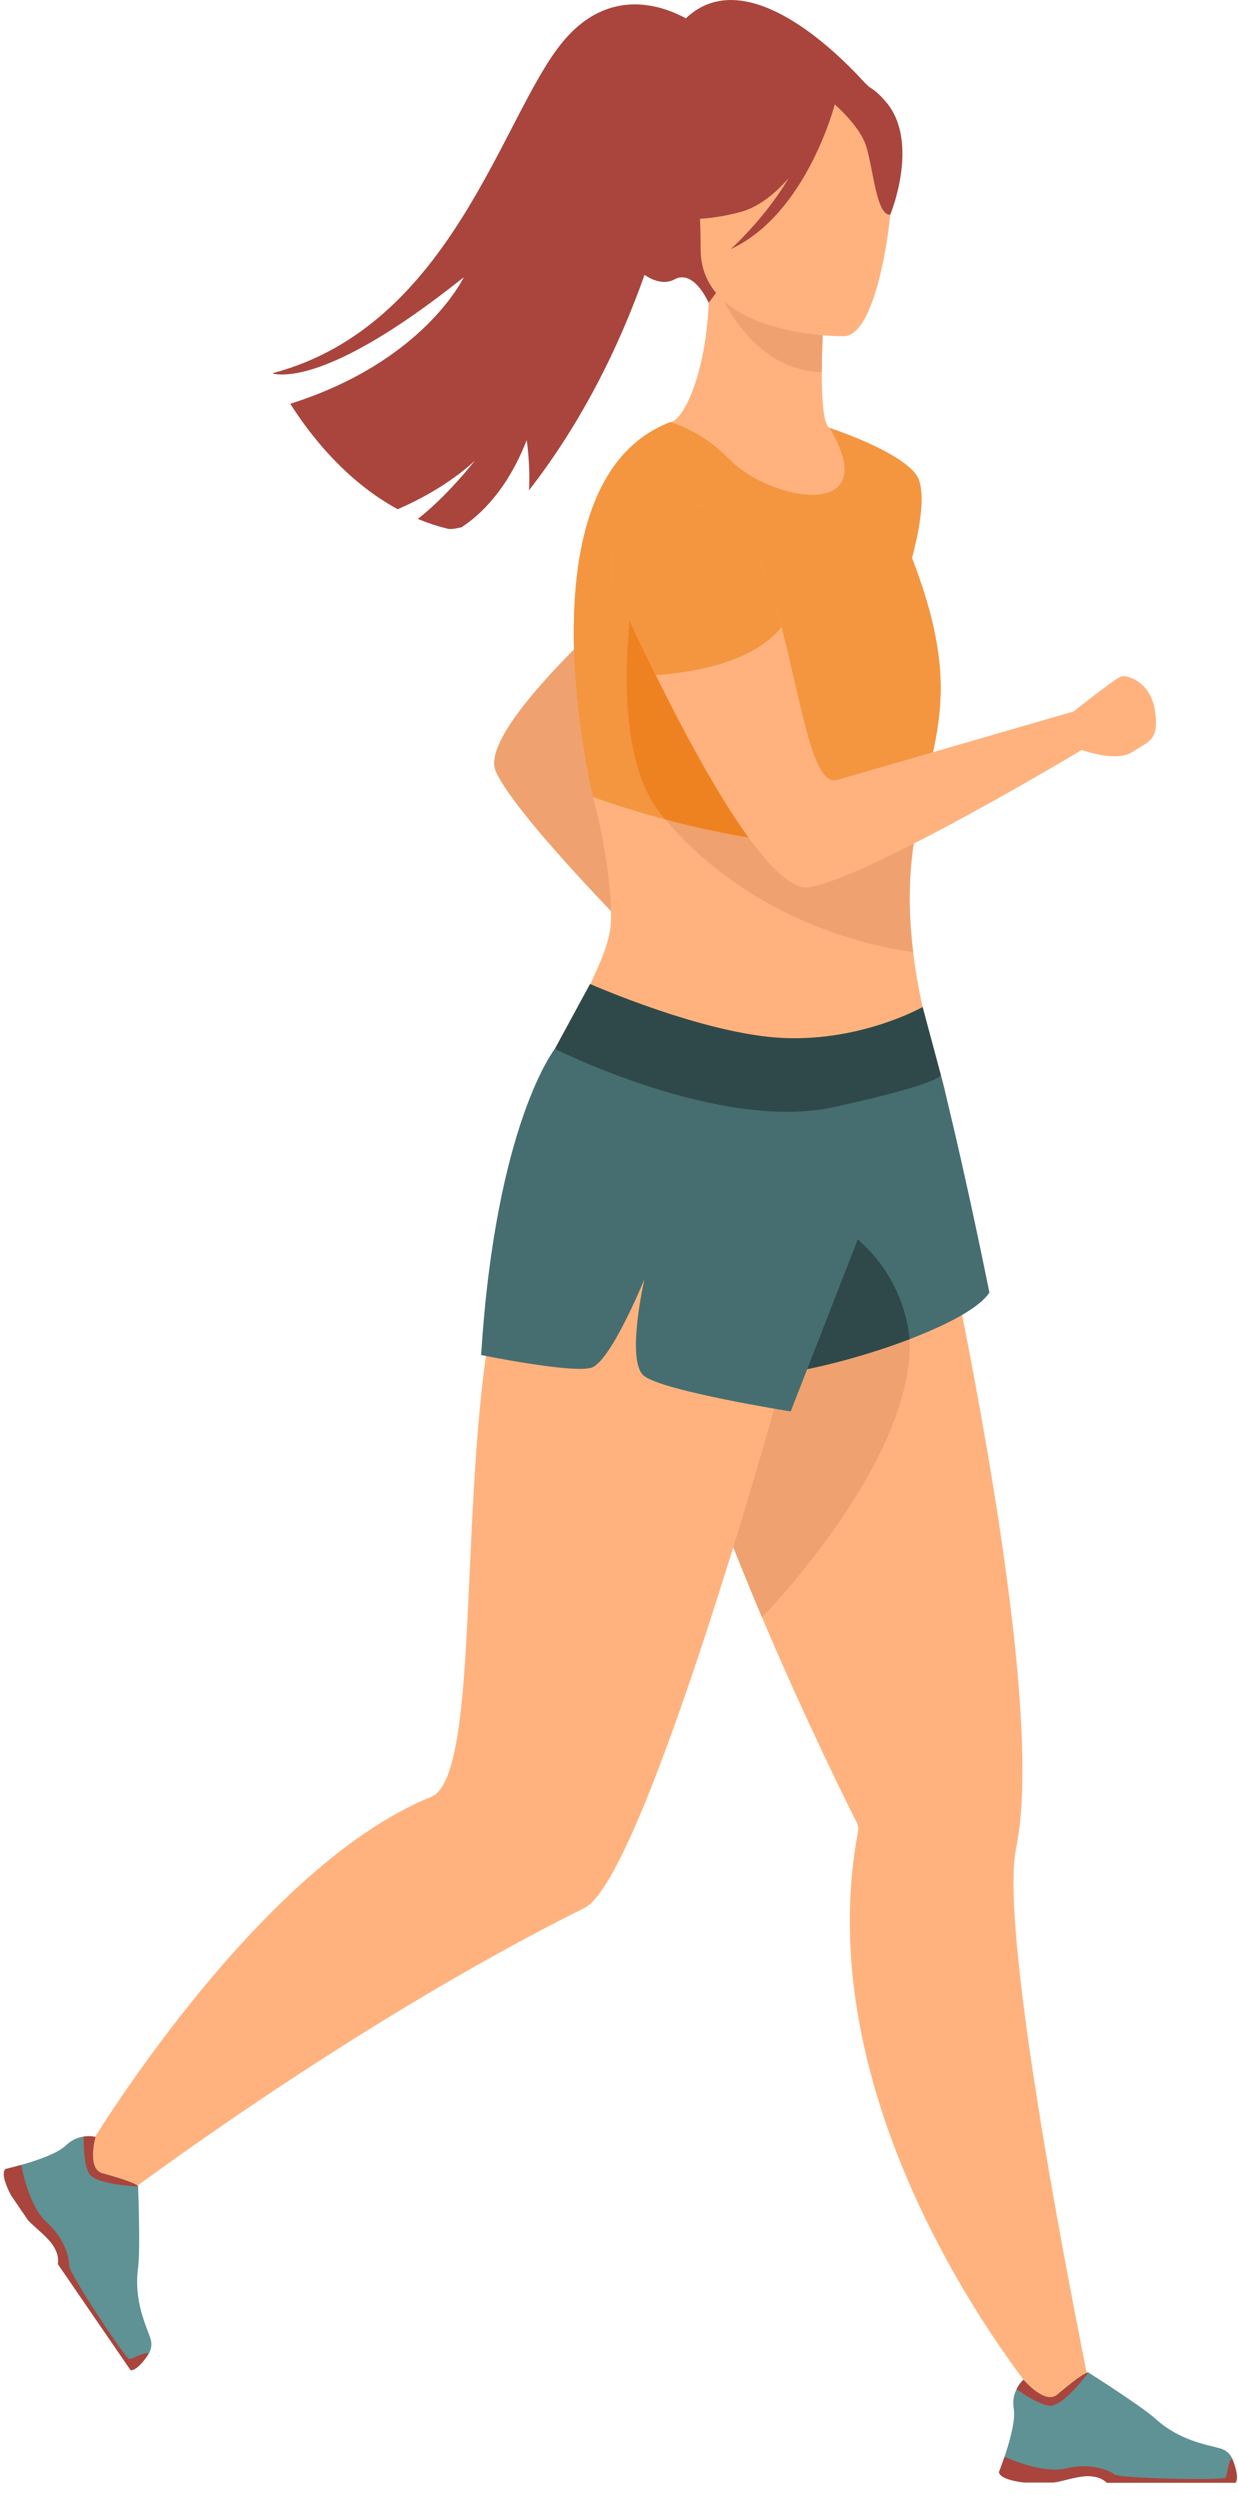 <svg width="55" height="111" viewBox="0 0 55 111" fill="none" xmlns="http://www.w3.org/2000/svg">
<path d="M36.854 18.996C36.854 18.996 39.826 19.959 40.674 21.032C41.527 22.108 40.095 26.171 40.095 26.171L36.855 18.996H36.854Z" fill="#F49540"/>
<path d="M35.277 20.349C35.277 20.349 38.359 25.334 36.65 27.317C34.028 30.354 26.09 32.774 26.943 34.216C27.365 34.922 32.587 43.592 32.587 43.592C32.587 43.592 34.42 44.956 34.608 45.211C34.799 45.463 34.735 46.583 33.529 47.09C32.327 47.595 32.191 47.188 31.525 46.582C30.864 45.977 31.044 44.462 31.026 44.382C31.026 44.382 23.178 36.76 22.031 34.261C20.778 31.529 35.277 20.35 35.277 20.35L35.277 20.349Z" fill="#EFA26F"/>
<path d="M23.792 48.85C26.035 43.819 27.109 42.397 27.147 40.813C27.156 40.383 27.126 39.734 27.032 38.936C26.917 37.943 26.699 36.719 26.346 35.383C26.341 35.371 26.341 35.358 26.337 35.342C26.307 35.225 26.248 34.968 26.171 34.599C25.561 31.566 23.928 20.96 29.79 18.738C29.808 18.736 29.824 18.736 29.842 18.735C30.485 18.476 31.521 16.19 31.504 12.557L31.794 12.613L36.624 13.57C36.624 13.57 36.513 15.091 36.509 16.523C36.509 17.726 36.581 18.867 36.854 18.996C36.854 18.996 38.303 20.297 39.288 22.168C40.388 24.251 41.59 27.1 41.769 29.843C41.944 32.592 41.036 34.519 40.618 37.26C40.61 37.309 40.601 37.36 40.597 37.408C40.397 38.765 40.328 40.322 40.567 42.269C40.75 43.806 41.134 45.588 41.795 47.707C45.116 58.329 22.555 51.632 23.792 48.849V48.85Z" fill="#FFB27D"/>
<path d="M29.206 58.657C29.206 58.657 29.211 58.66 29.211 58.672C29.215 58.68 29.215 58.691 29.219 58.705C29.603 60.195 30.072 61.738 30.587 63.284C31.466 65.901 32.489 68.531 33.491 70.936C33.61 71.23 33.734 71.521 33.853 71.804C35.814 76.421 37.63 80.06 38.074 80.934C38.074 80.936 38.074 80.936 38.074 80.938C38.138 81.065 38.138 81.21 38.112 81.348C35.673 94.475 46.523 106.978 46.523 106.978L48.749 107.655C48.749 107.655 44.255 86.319 45.142 82.052C46.05 77.694 44.6 68.014 43.032 59.861C42.87 59.016 42.708 58.187 42.541 57.381C41.74 53.416 40.968 50.031 40.529 48.142C40.286 47.117 40.141 46.535 40.141 46.535L35.217 47.712L28.426 49.333C27.838 51.626 28.264 54.976 29.206 58.656V58.657Z" fill="#FFB27D"/>
<path d="M45.475 110.211H46.822C47.274 110.141 47.606 110.01 48.071 109.949C48.77 109.857 49.094 110.145 49.158 110.211C49.167 110.219 49.171 110.225 49.171 110.225H54.892C55.033 110.02 54.897 109.543 54.76 109.192C54.671 108.954 54.47 108.774 54.227 108.704C53.618 108.528 52.424 108.371 51.328 107.38C50.714 106.823 48.357 105.332 48.357 105.332L48.34 105.329C48.289 105.331 48.041 105.405 46.971 106.312C46.417 106.779 45.471 105.651 45.471 105.651C45.471 105.651 45.292 105.798 45.164 106.071C45.053 106.287 44.976 106.584 45.04 106.949C45.121 107.465 44.848 108.424 44.627 109.071C44.495 109.464 44.384 109.742 44.384 109.742C44.384 109.742 44.32 110.066 45.475 110.211H45.475Z" fill="#5E9295"/>
<path d="M45.163 106.072C45.483 106.298 46.161 106.744 46.608 106.803C47.218 106.883 48.356 105.332 48.356 105.332L48.339 105.328C48.288 105.33 48.041 105.405 46.971 106.312C46.417 106.779 45.47 105.651 45.47 105.651C45.47 105.651 45.291 105.798 45.163 106.071V106.072Z" fill="#A9453D"/>
<path d="M45.475 110.211H46.822C47.274 110.141 47.606 110.01 48.071 109.949C48.77 109.857 49.094 110.145 49.158 110.211C49.167 110.219 49.171 110.225 49.171 110.225H54.892C55.033 110.02 54.897 109.543 54.76 109.193C54.59 109.038 54.539 109.863 54.445 109.996C54.347 110.127 49.777 110.043 49.512 109.852C49.248 109.66 48.455 109.324 47.355 109.588C46.392 109.816 44.977 109.228 44.627 109.071C44.495 109.464 44.384 109.742 44.384 109.742C44.384 109.742 44.32 110.066 45.475 110.211H45.475Z" fill="#A9453D"/>
<path d="M29.206 58.657C29.206 58.657 29.211 58.66 29.211 58.672C29.215 58.68 29.215 58.692 29.219 58.705C29.603 60.196 30.072 61.738 30.588 63.285C31.466 65.901 32.489 68.531 33.491 70.936C33.61 71.23 33.734 71.521 33.853 71.804C33.853 71.804 40.619 64.912 40.414 59.452C40.265 55.408 40.968 50.031 40.53 48.142C38.961 47.88 37.128 47.741 35.218 47.712L28.427 49.333C27.838 51.626 28.265 54.976 29.207 58.656L29.206 58.657Z" fill="#EFA26F"/>
<path d="M34.45 62.356C34.45 62.356 28.576 83.406 25.971 84.702C15.198 90.058 4.77 98.027 4.77 98.027L3.849 95.469C3.849 95.469 11.331 82.94 19.15 79.776C21.972 78.635 19.567 58.949 23.745 53.437C27.919 47.924 34.45 62.355 34.45 62.355V62.356Z" fill="#FFB27D"/>
<path d="M0.49 97.46L1.249 98.569C1.564 98.901 1.858 99.102 2.17 99.448C2.647 99.976 2.592 100.405 2.575 100.496C2.57 100.508 2.57 100.514 2.57 100.514L5.806 105.231C6.057 105.233 6.369 104.849 6.582 104.538C6.727 104.329 6.765 104.063 6.684 103.82C6.484 103.22 5.938 102.145 6.134 100.682C6.245 99.859 6.134 97.069 6.134 97.069V97.057C6.1 97.014 5.9 96.853 4.544 96.484C3.845 96.29 4.241 94.873 4.241 94.873C4.241 94.873 4.019 94.808 3.717 94.855C3.478 94.888 3.192 94.994 2.924 95.25C2.548 95.614 1.602 95.928 0.945 96.114C0.545 96.226 0.255 96.292 0.255 96.292C0.255 96.292 -0.052 96.421 0.489 97.46H0.49Z" fill="#5E9295"/>
<path d="M3.717 94.855C3.713 95.248 3.73 96.059 3.939 96.464C4.216 97.01 6.134 97.069 6.134 97.069V97.057C6.1 97.014 5.9 96.853 4.544 96.484C3.845 96.29 4.241 94.873 4.241 94.873C4.241 94.873 4.019 94.808 3.717 94.855H3.717Z" fill="#A9453D"/>
<path d="M0.49 97.46L1.249 98.569C1.564 98.901 1.858 99.102 2.17 99.448C2.647 99.976 2.592 100.405 2.575 100.496C2.57 100.508 2.57 100.514 2.57 100.514L5.806 105.231C6.057 105.233 6.369 104.849 6.582 104.538C6.612 104.307 5.904 104.736 5.742 104.73C5.58 104.726 3.061 100.911 3.069 100.584C3.078 100.258 2.907 99.415 2.067 98.654C1.334 97.991 1.014 96.492 0.946 96.114C0.545 96.225 0.255 96.292 0.255 96.292C0.255 96.292 -0.052 96.421 0.49 97.459V97.46Z" fill="#A9453D"/>
<path d="M23.502 21.767C23.566 20.624 23.4 19.54 23.4 19.54C22.539 21.742 21.349 22.859 20.505 23.408C20.228 23.477 20.011 23.502 19.9 23.477C19.435 23.363 18.987 23.214 18.561 23.038C19.81 22.074 21.021 20.551 21.093 20.456C19.972 21.49 18.613 22.198 17.67 22.608C15.347 21.347 13.756 19.284 12.896 17.926C18.851 16.044 20.603 12.308 20.603 12.308C15.308 16.537 12.964 16.741 12.145 16.595C12.132 16.574 12.128 16.564 12.128 16.564C20.092 14.451 22.3 5.14 24.986 1.876C27.672 -1.389 30.933 1.107 30.933 1.107C30.933 1.107 30.588 12.656 23.503 21.767L23.502 21.767Z" fill="#A9453D"/>
<path d="M38.65 3.94C38.65 3.94 32.941 -2.924 29.919 1.468C29.919 1.468 27.663 2.404 26.845 6.244C26.018 10.162 28.618 13.14 29.966 12.404C30.831 11.932 31.483 13.443 31.483 13.443L38.65 3.939L38.65 3.94Z" fill="#A9453D"/>
<path d="M36.624 13.571C36.624 13.571 36.513 15.092 36.509 16.524C33.806 16.447 32.378 13.981 31.794 12.614L36.624 13.571Z" fill="#EFA26F"/>
<path d="M31.296 12.087C31.296 12.087 29.88 9.848 29.539 7.934C29.296 6.567 29.991 1.501 35.081 2.231C35.081 2.231 36.556 2.376 37.946 3.315C39.05 4.062 40.649 5.673 38.863 10.094L38.402 11.588L31.296 12.088V12.087Z" fill="#A9453D"/>
<path d="M37.524 14.927C37.524 14.927 31.129 15.033 31.125 11.047C31.125 7.062 30.294 4.392 34.378 4.156C38.462 3.92 39.255 5.44 39.579 6.769C39.903 8.099 39.191 14.796 37.524 14.927Z" fill="#FFB27D"/>
<path d="M37.289 4.058C37.289 4.058 35.537 8.733 32.851 9.425C30.166 10.117 28.997 9.396 28.997 9.396C28.997 9.396 31.061 7.758 31.487 4.898C31.487 4.898 35.968 1.833 37.289 4.059L37.289 4.058Z" fill="#A9453D"/>
<path d="M36.854 4.438C36.854 4.438 38.163 5.481 38.483 6.497C38.798 7.511 38.943 9.6 39.553 9.529C39.553 9.529 40.87 6.352 39.386 4.554C37.818 2.647 36.854 4.438 36.854 4.438H36.854Z" fill="#A9453D"/>
<path d="M37.097 4.596C37.097 4.596 35.853 9.492 32.463 11.06C32.463 11.06 35.853 8.052 36.138 4.82C36.428 1.588 37.097 4.596 37.097 4.596Z" fill="#A9453D"/>
<path d="M32.088 60.676C32.152 60.931 32.498 61.062 33.039 61.095C33.49 61.122 34.079 61.079 34.748 60.981C36.415 60.739 38.585 60.152 40.414 59.452C40.482 59.427 40.546 59.403 40.61 59.378L40.631 59.368C42.243 58.734 43.551 58.019 43.956 57.381C42.716 51.267 41.795 47.708 41.795 47.708L29.837 49.333C29.249 51.627 31.146 56.998 32.088 60.676H32.088Z" fill="#466E70"/>
<path d="M33.039 61.095C33.491 61.122 34.079 61.079 34.749 60.981C36.416 60.739 38.586 60.152 40.414 59.452C39.984 55.584 36.842 54.166 36.842 54.166C36.842 54.166 33.653 59.855 33.039 61.095Z" fill="#2F494A"/>
<path d="M24.649 46.565C24.649 46.565 22.019 49.896 21.375 60.158C21.375 60.158 25.399 60.979 26.265 60.724C27.13 60.468 28.631 56.787 28.631 56.787C28.631 56.787 27.799 60.403 28.601 61.075C29.398 61.748 35.128 62.663 35.128 62.663L40.465 48.979C40.465 48.979 31.739 48.291 24.649 46.565Z" fill="#466E70"/>
<path d="M24.649 46.565C24.649 46.565 31.99 50.26 37.029 49.155C42.064 48.052 41.796 47.708 41.796 47.708L40.99 44.706C40.99 44.706 38.321 46.228 34.821 46.083C31.317 45.938 26.214 43.684 26.214 43.684L24.649 46.564L24.649 46.565Z" fill="#2F494A"/>
<path d="M40.568 42.27C40.329 40.322 40.397 38.766 40.597 37.409C40.602 37.36 40.61 37.31 40.619 37.261C38.67 36.367 36.999 35.72 36.999 35.72L29.573 36.385C29.573 36.385 33.141 41.182 40.567 42.271L40.568 42.27Z" fill="#EFA26F"/>
<path d="M26.337 35.342C26.342 35.358 26.342 35.372 26.346 35.383C27.007 35.622 28.141 36.005 29.573 36.385C31.014 36.77 32.767 37.151 34.638 37.374C36.556 37.605 38.607 37.672 40.598 37.41C40.901 35.303 41.506 33.684 41.715 31.835C41.787 31.207 41.813 30.552 41.77 29.844C41.711 29.004 41.561 28.153 41.348 27.318C40.862 25.429 39.259 20.824 36.855 18.996C39.319 23.123 34.288 22.304 32.421 20.405C31.551 19.52 30.639 19.015 29.791 18.739C23.212 21.23 26.069 34.267 26.337 35.343V35.342Z" fill="#F49540"/>
<path d="M29.573 36.384C31.014 36.769 32.766 37.151 34.638 37.374C35.252 36.879 35.2 36.103 35.2 36.093C35.2 36.077 28.158 26.171 28.158 26.171C28.158 26.171 26.841 33.528 29.573 36.384H29.573Z" fill="#EF8220"/>
<path d="M29.919 22.37C31.198 22.358 32.438 22.607 33.022 23.469C33.764 24.554 34.292 26.173 34.723 27.845C35.618 31.278 36.104 34.934 37.187 34.627C37.976 34.402 47.696 31.586 47.696 31.586C47.696 31.586 49.486 30.163 49.781 30.045C50.075 29.928 51.136 30.28 51.315 31.575C51.495 32.867 51.068 32.895 50.313 33.38C49.559 33.867 48.139 33.301 48.054 33.298C48.054 33.3 38.675 38.92 35.968 39.387C34.322 39.67 31.402 34.563 29.134 29.976C28.49 28.675 27.901 27.416 27.407 26.335C26.572 24.493 27.898 22.387 29.919 22.371V22.37Z" fill="#FFB27D"/>
<path d="M27.407 26.334C27.902 27.415 28.49 28.674 29.134 29.975C32.446 29.732 33.998 28.723 34.723 27.845C34.292 26.173 33.764 24.554 33.022 23.469C32.438 22.606 31.198 22.358 29.919 22.37C27.898 22.386 26.572 24.491 27.407 26.334Z" fill="#F49540"/>
</svg>
